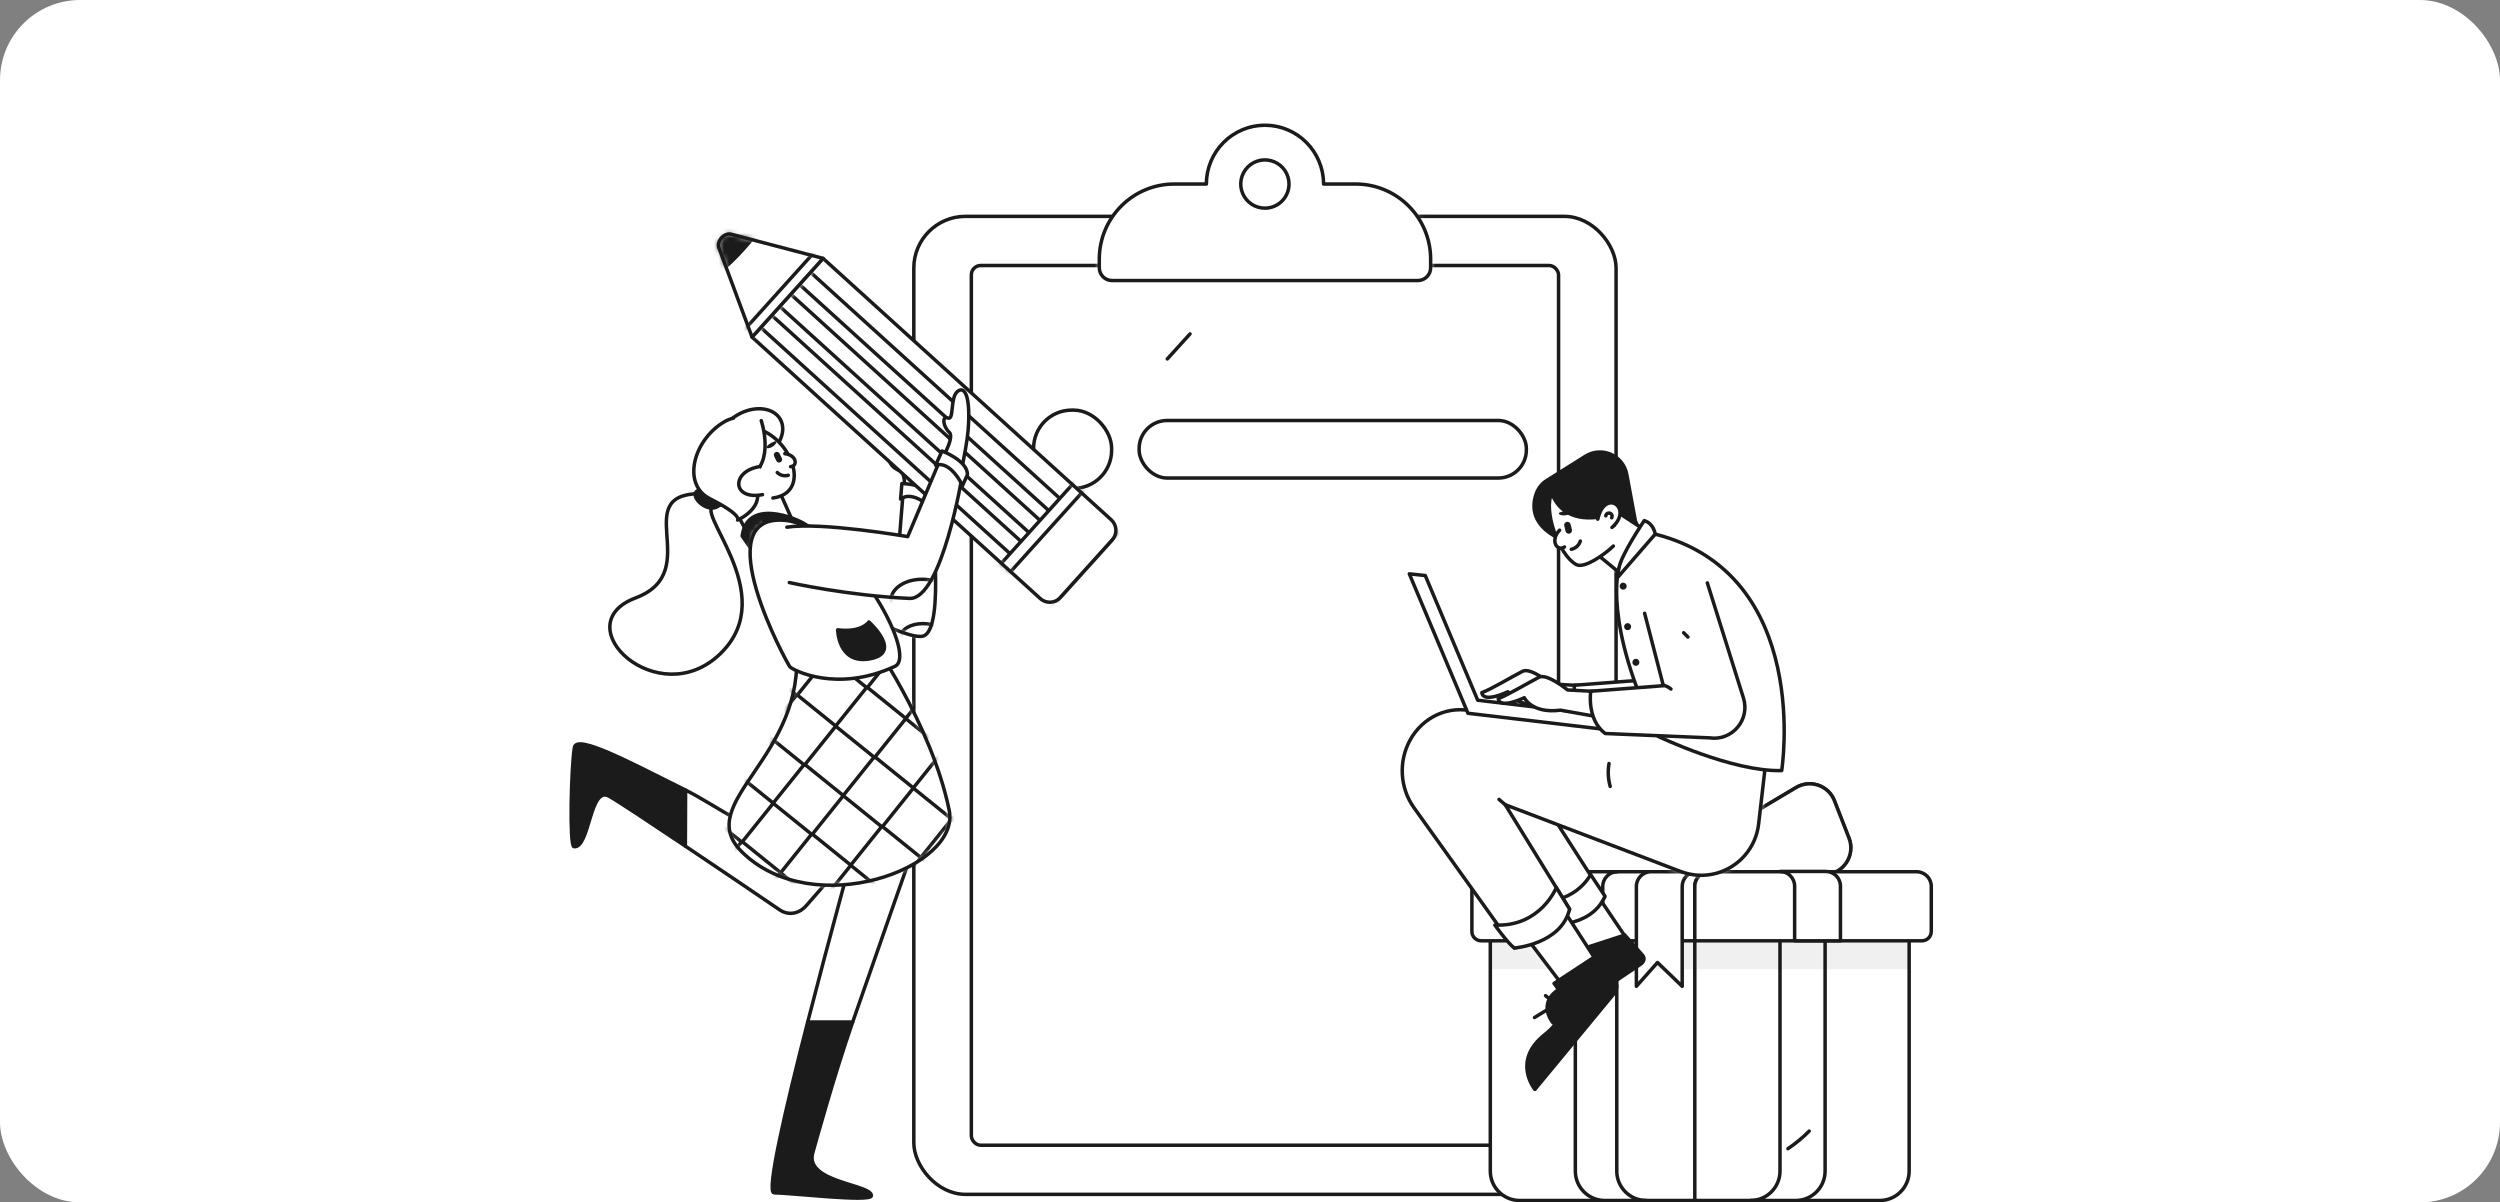 <svg width="499" height="240" viewBox="0 0 499 240" fill="none" xmlns="http://www.w3.org/2000/svg">
<rect x="0" y="0" width="499" height="240" fill="#808080" stroke="none"/>
<rect width="499" height="240" rx="16" fill="white"/>
<rect x="182.397" y="43.188" width="140.172" height="195.206" rx="10.305" fill="white"/>
<rect x="182.397" y="43.188" width="140.172" height="195.206" rx="10.305" stroke="#1B1B1B" stroke-width="0.7" stroke-linecap="round" stroke-linejoin="round"/>
<rect x="193.879" y="52.993" width="117.208" height="175.596" rx="1.878" fill="white" stroke="#1B1B1B" stroke-width="0.7" stroke-linecap="round" stroke-linejoin="round"/>
<rect x="206.305" y="81.859" width="15.575" height="15.625" rx="7.61" fill="white" stroke="#1B1B1B" stroke-width="0.7" stroke-linecap="round" stroke-linejoin="round"/>
<rect x="227.37" y="83.93" width="77.291" height="11.485" rx="5.594" fill="white" stroke="#1B1B1B" stroke-width="0.7" stroke-linecap="round" stroke-linejoin="round"/>
<rect x="206.305" y="177.536" width="15.575" height="15.625" rx="7.61" fill="white"/>
<rect x="227.37" y="179.606" width="77.291" height="11.485" rx="5.594" fill="white"/>
<rect x="206.305" y="113.751" width="15.575" height="15.625" rx="7.61" fill="white"/>
<rect x="227.37" y="115.822" width="77.291" height="11.485" rx="5.594" fill="white"/>
<rect x="206.305" y="145.644" width="15.575" height="15.625" rx="7.61" fill="white"/>
<rect x="227.37" y="147.714" width="77.291" height="11.485" rx="5.594" fill="white"/>
<path fill-rule="evenodd" clip-rule="evenodd" d="M264.181 36.731H270.593C278.857 36.731 285.557 43.452 285.557 51.743V53.437C285.558 54.114 285.29 54.764 284.812 55.244C284.334 55.724 283.685 55.994 283.007 55.995H221.967C221.29 55.994 220.641 55.724 220.163 55.244C219.684 54.764 219.416 54.114 219.417 53.437V51.743C219.417 43.452 226.117 36.731 234.381 36.731H240.794C240.794 30.252 246.029 25 252.487 25C258.945 25 264.181 30.252 264.181 36.731ZM248.025 38.585C248.776 40.384 250.536 41.553 252.486 41.547C253.761 41.545 254.983 41.037 255.883 40.133C256.784 39.23 257.288 38.007 257.286 36.731C257.286 34.782 256.111 33.025 254.309 32.281C252.508 31.536 250.435 31.951 249.059 33.331C247.683 34.712 247.275 36.786 248.025 38.585Z" fill="white"/>
<mask id="mask0_1_163" style="mask-type:luminance" maskUnits="userSpaceOnUse" x="219" y="25" width="67" height="31">
<path fill-rule="evenodd" clip-rule="evenodd" d="M270.595 36.731H264.182C264.182 30.252 258.947 25 252.489 25C246.031 25 240.795 30.252 240.795 36.731H234.383C226.119 36.731 219.419 43.452 219.419 51.743V53.437C219.418 54.114 219.686 54.764 220.164 55.244C220.642 55.724 221.292 55.994 221.969 55.995H283.009C283.686 55.994 284.335 55.724 284.814 55.244C285.292 54.764 285.56 54.114 285.558 53.437V51.743C285.558 43.452 278.859 36.731 270.595 36.731ZM252.487 41.547C250.538 41.553 248.777 40.384 248.027 38.585C247.277 36.786 247.685 34.712 249.061 33.331C250.437 31.951 252.51 31.536 254.311 32.281C256.113 33.025 257.288 34.782 257.288 36.731C257.29 38.007 256.785 39.23 255.885 40.133C254.985 41.037 253.763 41.545 252.487 41.547H252.487Z" fill="white"/>
</mask>
<g mask="url(#mask0_1_163)">
<path d="M277.904 31.01C291.92 52.329 262.074 57.144 223.531 50.654C184.989 44.164 227.49 60.948 227.49 60.948L303.224 63.442L296.442 30.783L275.417 29.132" fill="white"/>
</g>
<path d="M264.181 36.731H263.831C263.831 36.924 263.987 37.081 264.181 37.081V36.731ZM240.794 36.731V37.081C240.987 37.081 241.144 36.924 241.144 36.731H240.794ZM219.417 53.437L219.767 53.438V53.437H219.417ZM221.967 55.995L221.967 56.345H221.967V55.995ZM283.007 55.995V56.345H283.008L283.007 55.995ZM285.557 53.437H285.207V53.438L285.557 53.437ZM252.486 41.547L252.487 41.897C252.68 41.897 252.836 41.74 252.836 41.547C252.835 41.354 252.679 41.197 252.486 41.197V41.547ZM257.286 36.731L256.936 36.731V36.732L257.286 36.731ZM252.486 41.547L252.485 41.197C252.292 41.197 252.135 41.354 252.136 41.547C252.136 41.741 252.292 41.897 252.486 41.897V41.547ZM270.593 36.381H264.181V37.081H270.593V36.381ZM264.531 36.731C264.531 30.06 259.139 24.65 252.487 24.65V25.35C258.751 25.35 263.831 30.445 263.831 36.731H264.531ZM252.487 24.65C245.835 24.65 240.444 30.06 240.444 36.731H241.144C241.144 30.445 246.224 25.35 252.487 25.35V24.65ZM240.794 36.381H234.381V37.081H240.794V36.381ZM234.381 36.381C225.923 36.381 219.067 43.26 219.067 51.743H219.767C219.767 43.645 226.312 37.081 234.381 37.081V36.381ZM219.067 51.743V53.437H219.767V51.743H219.067ZM219.067 53.437C219.066 54.207 219.371 54.946 219.915 55.491L220.41 54.997C219.998 54.583 219.767 54.022 219.767 53.438L219.067 53.437ZM219.915 55.491C220.458 56.037 221.196 56.344 221.967 56.345L221.968 55.645C221.383 55.644 220.823 55.411 220.41 54.997L219.915 55.491ZM221.967 56.345H283.007V55.645H221.967V56.345ZM283.008 56.345C283.778 56.344 284.516 56.036 285.06 55.491L284.564 54.997C284.151 55.411 283.591 55.644 283.007 55.645L283.008 56.345ZM285.06 55.491C285.603 54.946 285.908 54.207 285.907 53.437L285.207 53.438C285.208 54.022 284.976 54.583 284.564 54.997L285.06 55.491ZM285.907 53.437V51.743H285.207V53.437H285.907ZM285.907 51.743C285.907 43.26 279.052 36.381 270.593 36.381V37.081C278.663 37.081 285.207 43.645 285.207 51.743H285.907ZM252.484 41.197C250.677 41.203 249.044 40.119 248.348 38.45L247.702 38.72C248.507 40.65 250.396 41.904 252.487 41.897L252.484 41.197ZM248.348 38.45C247.652 36.782 248.031 34.859 249.307 33.578L248.811 33.084C247.335 34.565 246.897 36.79 247.702 38.72L248.348 38.45ZM249.307 33.578C250.583 32.298 252.505 31.913 254.176 32.604L254.443 31.957C252.511 31.158 250.287 31.603 248.811 33.084L249.307 33.578ZM254.176 32.604C255.846 33.294 256.936 34.924 256.936 36.731L257.636 36.731C257.636 34.64 256.376 32.756 254.443 31.957L254.176 32.604ZM256.936 36.732C256.938 37.914 256.47 39.049 255.635 39.886L256.131 40.381C257.097 39.412 257.638 38.099 257.636 36.731L256.936 36.732ZM255.635 39.886C254.801 40.724 253.667 41.195 252.485 41.197L252.486 41.897C253.854 41.895 255.165 41.349 256.131 40.381L255.635 39.886ZM252.486 41.897H252.486V41.197H252.486V41.897Z" fill="#1B1B1B"/>
<path d="M237.527 66.65L233.002 71.637" stroke="#1B1B1B" stroke-width="0.7" stroke-linecap="round" stroke-linejoin="round"/>
<path d="M307.585 209.969C305.967 212.286 303.799 214.164 301.275 215.435" stroke="#1B1B1B" stroke-width="0.7" stroke-linecap="round" stroke-linejoin="round"/>
<path d="M186.373 107.885C186.373 107.885 183.75 94.496 183.204 90.899C182.658 87.301 178.562 84.045 177.712 85.844C176.863 87.643 179.533 91.368 178.198 91.497C176.863 91.625 178.009 93.488 179.62 93.938C181.232 94.388 180.327 101.325 180.327 101.325L186.373 107.885Z" fill="white"/>
<mask id="mask1_1_163" style="mask-type:luminance" maskUnits="userSpaceOnUse" x="177" y="85" width="10" height="23">
<path fill-rule="evenodd" clip-rule="evenodd" d="M186.372 107.885C186.372 107.885 183.749 94.496 183.202 90.899C182.656 87.301 178.56 84.045 177.711 85.844C176.861 87.643 179.531 91.368 178.196 91.497C176.861 91.625 178.008 93.488 179.619 93.938C181.231 94.388 180.326 101.325 180.326 101.325L186.372 107.885Z" fill="white"/>
</mask>
<g mask="url(#mask1_1_163)">
<path d="M180.124 96.7C183.408 97.417 188.235 100.627 188.235 100.627L182.861 101.641L178.019 98.811L178.609 96.609" fill="white"/>
</g>
<path fill-rule="evenodd" clip-rule="evenodd" d="M186.373 107.885C186.373 107.885 183.75 94.496 183.204 90.899C182.658 87.301 178.562 84.045 177.712 85.844C176.863 87.643 179.533 91.368 178.198 91.497C176.863 91.625 178.009 93.488 179.62 93.938C181.232 94.388 180.327 101.325 180.327 101.325L186.373 107.885Z" stroke="#1B1B1B" stroke-width="0.7" stroke-linecap="round" stroke-linejoin="round"/>
<path d="M180.403 96.615C180.403 96.615 184.269 98.82 185.725 101.325C185.725 101.325 188.82 125.608 184.269 126.957C179.718 128.306 151.5 111.925 154.776 105.951C158.053 99.976 178.989 114.045 178.989 114.045L180.403 96.615Z" fill="white"/>
<mask id="mask2_1_163" style="mask-type:luminance" maskUnits="userSpaceOnUse" x="154" y="96" width="33" height="32">
<path fill-rule="evenodd" clip-rule="evenodd" d="M180.404 96.615C180.404 96.615 184.269 98.82 185.726 101.326C185.726 101.326 188.821 125.608 184.269 126.957C179.718 128.306 151.5 111.925 154.777 105.951C158.054 99.977 178.99 114.045 178.99 114.045L180.404 96.615Z" fill="white"/>
</mask>
<g mask="url(#mask2_1_163)">
<ellipse cx="184.219" cy="127.035" rx="4.384" ry="2.564" fill="white" stroke="#1B1B1B" stroke-width="0.7" stroke-linecap="round" stroke-linejoin="round"/>
</g>
<path fill-rule="evenodd" clip-rule="evenodd" d="M180.403 96.615C180.403 96.615 184.269 98.82 185.725 101.325C185.725 101.325 188.82 125.608 184.269 126.957C179.718 128.306 151.5 111.925 154.776 105.951C158.053 99.976 178.989 114.045 178.989 114.045L180.403 96.615Z" stroke="#1B1B1B" stroke-width="0.7" stroke-linecap="round" stroke-linejoin="round"/>
<path d="M179.759 99.61L180.015 96.515C180.015 96.515 185.521 96.609 186.371 99.262L186.185 101.641C186.185 101.641 182.307 97.673 179.759 99.61Z" fill="white" stroke="#1B1B1B" stroke-width="0.7" stroke-linecap="round" stroke-linejoin="round"/>
<path d="M170.196 204H161.214C156.834 221.1 152.873 238.086 154.51 238.086C157.727 238.086 173.929 240.016 173.933 238.665C173.938 236.337 160.529 236.062 162.233 230.072C162.932 227.614 166.402 214.943 170.196 204Z" fill="#1B1B1B" stroke="#1B1B1B" stroke-width="0.7" stroke-linecap="round" stroke-linejoin="round"/>
<path d="M181.855 170.637L170.417 169.335C170.066 170.87 165.445 187.488 161.215 204H170.196C175.644 188.284 181.855 170.637 181.855 170.637Z" fill="white"/>
<mask id="mask3_1_163" style="mask-type:luminance" maskUnits="userSpaceOnUse" x="161" y="169" width="21" height="35">
<path fill-rule="evenodd" clip-rule="evenodd" d="M181.855 170.637L170.417 169.335C170.066 170.87 165.445 187.488 161.215 204H170.196C175.644 188.284 181.855 170.637 181.855 170.637Z" fill="white"/>
</mask>
<g mask="url(#mask3_1_163)">
<path d="M158.361 181.636C175.54 180.252 172.205 175.881 180.945 173.228C189.686 170.575 170.418 169.335 170.418 169.335L166.709 174.166" fill="white"/>
</g>
<path fill-rule="evenodd" clip-rule="evenodd" d="M181.855 170.637L170.417 169.335C170.066 170.87 165.445 187.488 161.215 204H170.196C175.644 188.284 181.855 170.637 181.855 170.637Z" stroke="#1B1B1B" stroke-width="0.7" stroke-linecap="round" stroke-linejoin="round"/>
<path d="M136.797 168.885L136.844 157.703C125.717 152.169 115.101 146.461 114.653 149.196C114.006 153.148 113.619 168.9 114.571 169.001C117.719 169.334 117.678 156.768 121.575 158.918C123.174 159.8 129.682 164.111 136.797 168.885Z" fill="#1B1B1B" stroke="#1B1B1B" stroke-width="0.7" stroke-linecap="round" stroke-linejoin="round"/>
<path d="M160.937 180.761L172.576 167.461C172.087 167.243 167.182 170.985 159.938 169.334C152.365 167.608 142.335 160.434 136.843 157.703L136.797 168.885C143.877 173.636 151.561 178.847 155.612 181.6C157.35 182.781 159.461 182.448 160.937 180.761Z" fill="white"/>
<mask id="mask4_1_163" style="mask-type:luminance" maskUnits="userSpaceOnUse" x="136" y="157" width="37" height="26">
<path fill-rule="evenodd" clip-rule="evenodd" d="M160.937 180.761L172.575 167.461C172.087 167.243 167.182 170.985 159.938 169.334C152.364 167.608 142.335 160.434 136.843 157.703L136.796 168.885C143.877 173.636 151.56 178.847 155.612 181.6C157.35 182.781 159.461 182.448 160.937 180.761Z" fill="white"/>
</mask>
<g mask="url(#mask4_1_163)">
<path d="M142.698 158.748C142.867 174.629 161.215 176.695 161.215 176.695L147.549 158.748" fill="white"/>
</g>
<path fill-rule="evenodd" clip-rule="evenodd" d="M160.937 180.761L172.576 167.461C172.087 167.243 167.182 170.985 159.938 169.334C152.365 167.608 142.335 160.434 136.843 157.703L136.797 168.885C143.877 173.636 151.561 178.847 155.612 181.6C157.35 182.781 159.461 182.448 160.937 180.761Z" stroke="#1B1B1B" stroke-width="0.7" stroke-linecap="round" stroke-linejoin="round"/>
<path d="M158.896 129.048C161.041 151.182 138.089 160.121 148.043 170.002C162.279 184.133 191.83 173.237 189.459 161.722C185.863 144.263 173.524 127.035 173.524 127.035L158.896 129.048Z" fill="white"/>
<mask id="mask5_1_163" style="mask-type:luminance" maskUnits="userSpaceOnUse" x="145" y="127" width="45" height="50">
<path fill-rule="evenodd" clip-rule="evenodd" d="M158.897 129.048C161.042 151.182 138.089 160.121 148.044 170.002C162.28 184.133 191.831 173.237 189.459 161.722C185.864 144.263 173.524 127.035 173.524 127.035L158.897 129.048Z" fill="white"/>
</mask>
<g mask="url(#mask5_1_163)">
<path d="M141.333 149.486C161.075 151.272 158.731 139.141 166.747 138.813C174.764 138.486 179.147 130.05 179.147 130.05L153.742 127.035L151.698 129.572L141.333 149.486Z" fill="white" stroke="#1B1B1B" stroke-width="0.7" stroke-linecap="round" stroke-linejoin="round"/>
<path d="M196.307 155.77L188.536 149.494L182.299 157.266L174.552 151.008L168.315 158.781L160.568 152.523L154.33 160.295L146.583 154.038L140.327 161.833L148.002 168.032L141.823 175.731L149.593 182.008L155.83 174.236L163.577 180.493L169.815 172.721L177.562 178.979L183.799 171.206L191.546 177.464L197.802 169.669L190.127 163.47L196.307 155.77Z" fill="white" stroke="#1B1B1B" stroke-width="0.7" stroke-linecap="round" stroke-linejoin="round"/>
<path d="M155.824 174.193L148.172 168.013L154.333 160.337L161.984 166.517L155.824 174.193Z" fill="white" stroke="#1B1B1B" stroke-width="0.7" stroke-linecap="round" stroke-linejoin="round"/>
<path d="M169.81 172.679L162.159 166.499L168.319 158.823L175.971 165.003L169.81 172.679Z" fill="white" stroke="#1B1B1B" stroke-width="0.7" stroke-linecap="round" stroke-linejoin="round"/>
<path d="M183.794 171.164L176.142 164.984L182.303 157.308L189.954 163.488L183.794 171.164Z" fill="white" stroke="#1B1B1B" stroke-width="0.7" stroke-linecap="round" stroke-linejoin="round"/>
<path d="M193.303 128L185.532 121.723L179.295 129.495L171.548 123.238L165.311 131.01L157.564 124.752L151.326 132.524L143.579 126.267L137.323 134.062L144.998 140.261L138.819 147.961L146.589 154.237L152.826 146.465L160.574 152.723L166.811 144.95L174.558 151.208L180.795 143.436L188.542 149.693L194.798 141.898L187.124 135.699L193.303 128Z" fill="white" stroke="#1B1B1B" stroke-width="0.7" stroke-linecap="round" stroke-linejoin="round"/>
<path d="M152.823 146.423L145.172 140.243L151.332 132.566L158.983 138.747L152.823 146.423Z" fill="white" stroke="#1B1B1B" stroke-width="0.7" stroke-linecap="round" stroke-linejoin="round"/>
<path d="M166.806 144.908L159.155 138.728L165.315 131.052L172.967 137.232L166.806 144.908Z" fill="white" stroke="#1B1B1B" stroke-width="0.7" stroke-linecap="round" stroke-linejoin="round"/>
<path d="M180.79 143.394L173.138 137.214L179.299 129.537L186.95 135.718L180.79 143.394Z" fill="white" stroke="#1B1B1B" stroke-width="0.7" stroke-linecap="round" stroke-linejoin="round"/>
</g>
<path fill-rule="evenodd" clip-rule="evenodd" d="M158.896 129.048C161.041 151.182 138.089 160.121 148.043 170.002C162.279 184.133 191.83 173.237 189.459 161.722C185.863 144.263 173.524 127.035 173.524 127.035L158.896 129.048Z" stroke="#1B1B1B" stroke-width="0.7" stroke-linecap="round" stroke-linejoin="round"/>
<path d="M154.639 96.925C152.888 100.14 161.006 106.818 161.006 106.818L151.897 108.131L148.094 98.487L154.639 96.925Z" fill="white"/>
<mask id="mask6_1_163" style="mask-type:luminance" maskUnits="userSpaceOnUse" x="148" y="96" width="14" height="13">
<path fill-rule="evenodd" clip-rule="evenodd" d="M154.639 96.925C152.888 100.14 161.006 106.818 161.006 106.818L151.897 108.131L148.094 98.487L154.639 96.925Z" fill="white"/>
</mask>
<g mask="url(#mask6_1_163)">
<path d="M158.683 102.948C158.683 102.948 155.292 104.123 153.446 99.834C152.586 97.834 154.692 97.346 154.692 97.346L158.683 102.948Z" fill="white"/>
</g>
<path fill-rule="evenodd" clip-rule="evenodd" d="M154.639 96.925C152.888 100.14 161.006 106.818 161.006 106.818L151.897 108.131L148.094 98.487L154.639 96.925Z" stroke="#1B1B1B" stroke-width="0.7" stroke-linecap="round" stroke-linejoin="round"/>
<path d="M141.163 98.549C124.398 97.715 141.18 113.945 126.86 119.347C112.54 124.749 131.431 142.522 143.821 130.438C156.21 118.354 137.433 101.184 142.948 100.83C148.462 100.476 141.163 98.549 141.163 98.549Z" fill="white" stroke="#1B1B1B" stroke-width="0.7" stroke-linecap="round" stroke-linejoin="round"/>
<path d="M139.752 97.765C136.889 98.409 140.908 102.556 143.206 101.111C145.505 99.665 144.145 99.741 144.145 99.741L139.752 97.765Z" fill="#1B1B1B" stroke="#1B1B1B" stroke-width="0.7" stroke-linecap="round" stroke-linejoin="round"/>
<ellipse cx="149.775" cy="87.081" rx="6.867" ry="4.98" transform="rotate(-29.471 149.775 87.081)" fill="white" stroke="#1B1B1B" stroke-width="0.7" stroke-linecap="round" stroke-linejoin="round"/>
<path d="M155.437 97.765L159.865 107.722L150.399 108.739L144.967 98.446L155.437 97.765Z" fill="white"/>
<mask id="mask7_1_163" style="mask-type:luminance" maskUnits="userSpaceOnUse" x="144" y="97" width="16" height="12">
<path fill-rule="evenodd" clip-rule="evenodd" d="M155.435 97.765L159.863 107.722L150.397 108.74L144.965 98.446L155.435 97.765Z" fill="white"/>
</mask>
<g mask="url(#mask7_1_163)">
<path d="M154.268 99.404C151.797 100.91 156.498 103.017 159.119 105.908C161.74 108.799 156.751 98.427 156.751 98.427L152.492 97.655" fill="white"/>
</g>
<path fill-rule="evenodd" clip-rule="evenodd" d="M155.437 97.765L159.865 107.722L150.399 108.739L144.967 98.446L155.437 97.765V97.765Z" stroke="#1B1B1B" stroke-width="0.7" stroke-linecap="round" stroke-linejoin="round"/>
<path d="M154.268 99.404C162.146 98.337 157.955 87.312 150.963 85.526C142.971 83.485 146.555 92.804 146.555 92.804L147.703 94.864L149.687 98.424" fill="white"/>
<path d="M154.268 99.404C162.146 98.337 157.955 87.312 150.963 85.526C142.971 83.485 146.555 92.804 146.555 92.804L147.703 94.864L149.687 98.424" stroke="#1B1B1B" stroke-width="0.7" stroke-linecap="round" stroke-linejoin="round"/>
<path d="M146.416 83.454C145.763 83.606 145.136 83.857 144.559 84.199C138.382 87.833 136.034 96.681 141.704 99.547C148.257 102.86 147.224 103.804 147.224 103.804C147.224 103.804 154.557 100.614 149.386 95.227C154.846 92.512 151.945 83.963 151.945 83.963" fill="white"/>
<path d="M146.416 83.454C145.763 83.606 145.136 83.857 144.559 84.199C138.382 87.833 136.034 96.681 141.704 99.547C148.257 102.86 147.224 103.804 147.224 103.804C147.224 103.804 154.557 100.614 149.386 95.227C154.846 92.512 151.945 83.963 151.945 83.963" stroke="#1B1B1B" stroke-width="0.7" stroke-linecap="round" stroke-linejoin="round"/>
<path d="M151.723 93.118C145.864 93.982 146.06 99.911 152.192 98.732L151.723 93.118Z" fill="white"/>
<path d="M151.723 93.118C145.864 93.982 146.06 99.911 152.192 98.732" stroke="#1B1B1B" stroke-width="0.7" stroke-linecap="round" stroke-linejoin="round"/>
<path d="M155.766 92.275C155.62 92.346 155.453 92.355 155.301 92.301C155.149 92.247 155.024 92.135 154.955 91.99L154.511 91.061C154.366 90.758 154.493 90.394 154.796 90.248C154.941 90.178 155.108 90.169 155.261 90.223C155.413 90.276 155.537 90.388 155.607 90.534L156.051 91.462C156.196 91.765 156.069 92.129 155.766 92.275Z" fill="#1B1B1B"/>
<path d="M154.406 88.175C152.716 88.898 152.677 89.764 153.763 89.381C154.849 88.998 155.51 87.702 154.406 88.175Z" fill="#1B1B1B"/>
<path d="M156.651 90.549C159.018 90.847 159.278 93.007 157.807 93.143L156.651 90.549Z" fill="white"/>
<path d="M156.651 90.549C159.018 90.847 159.278 93.007 157.807 93.143" stroke="#1B1B1B" stroke-width="0.7" stroke-linecap="round" stroke-linejoin="round"/>
<ellipse opacity="0.27" cx="153.039" cy="95.146" rx="1.876" ry="1.882" fill="white"/>
<path d="M155.142 94.316C155.718 94.885 156.559 95.095 157.335 94.862L155.142 94.316Z" fill="white"/>
<path d="M155.142 94.316C155.718 94.885 156.559 95.095 157.335 94.862" stroke="#1B1B1B" stroke-width="0.7" stroke-linecap="round" stroke-linejoin="round"/>
<path d="M151.692 108.906C158.908 113.664 164.756 107.502 161.005 104.822C158.79 103.239 149.1 99.495 148.138 106.987L150.337 110.166" fill="#1B1B1B"/>
<path d="M151.692 108.906C158.908 113.664 164.756 107.502 161.005 104.822C158.79 103.239 149.1 99.495 148.138 106.987L150.337 110.166" stroke="#1B1B1B" stroke-width="0.7" stroke-linecap="round" stroke-linejoin="round"/>
<path d="M178.622 133.003C183.547 130.722 168.757 104.916 156.656 103.861C140.726 102.473 157.143 132.545 157.689 133.124C158.235 133.702 166.97 138.399 178.622 133.003Z" fill="white"/>
<mask id="mask8_1_163" style="mask-type:luminance" maskUnits="userSpaceOnUse" x="149" y="103" width="31" height="33">
<path fill-rule="evenodd" clip-rule="evenodd" d="M178.622 133.003C183.547 130.722 168.757 104.916 156.656 103.861C140.727 102.473 157.144 132.545 157.69 133.123C158.236 133.702 166.971 138.399 178.622 133.003Z" fill="white"/>
</mask>
<g mask="url(#mask8_1_163)">
<path d="M161.241 109.195L158.597 109.423C158.597 109.423 154.585 117.537 170.634 122.412C180.468 125.399 182.36 134.556 186.755 134.817C198.473 135.513 174.827 114.626 174.827 114.626L161.241 109.195Z" fill="white"/>
<path d="M138.081 124.46C151.684 122.927 154.573 114.888 152.267 104.674C149.961 94.46 140.79 109.46 140.79 109.46L138.171 112.133L138.081 124.46Z" fill="white"/>
</g>
<path fill-rule="evenodd" clip-rule="evenodd" d="M178.622 133.003C183.547 130.722 168.757 104.916 156.656 103.861C140.726 102.473 157.143 132.545 157.689 133.124C158.235 133.702 166.97 138.399 178.622 133.003Z" stroke="#1B1B1B" stroke-width="0.7" stroke-linecap="round" stroke-linejoin="round"/>
<path d="M150.113 67.291L164.281 51.572L221.802 103.753C222.966 104.811 223.057 106.61 222.004 107.779L217.456 112.825L211.647 119.27C211.143 119.83 210.436 120.167 209.683 120.205C208.93 120.243 208.192 119.979 207.634 119.472L150.113 67.291Z" fill="white"/>
<mask id="mask9_1_163" style="mask-type:luminance" maskUnits="userSpaceOnUse" x="150" y="51" width="73" height="70">
<path fill-rule="evenodd" clip-rule="evenodd" d="M150.112 67.291L164.28 51.572L221.801 103.753C222.966 104.811 223.056 106.61 222.003 107.779L217.455 112.825L211.647 119.27C211.142 119.83 210.435 120.167 209.682 120.205C208.929 120.243 208.191 119.979 207.633 119.472L150.112 67.291Z" fill="white"/>
</mask>
<g mask="url(#mask9_1_163)">
<path d="M157.835 55.2L160.032 52.764L211.778 99.707L209.582 102.143L157.835 55.2Z" fill="white" stroke="#1B1B1B" stroke-width="0.7" stroke-linecap="round" stroke-linejoin="round"/>
<path d="M153.887 59.583L156.083 57.146L207.83 104.089L205.634 106.526L153.887 59.583Z" fill="white" stroke="#1B1B1B" stroke-width="0.7" stroke-linecap="round" stroke-linejoin="round"/>
<path d="M150.096 63.787L152.293 61.351L204.039 108.294L201.843 110.73L150.096 63.787Z" fill="white" stroke="#1B1B1B" stroke-width="0.7" stroke-linecap="round" stroke-linejoin="round"/>
<path d="M199.169 116.516L218.117 95.494L226.349 102.962L207.401 123.984L199.169 116.516Z" fill="white" stroke="#1B1B1B" stroke-width="0.7" stroke-linecap="round" stroke-linejoin="round"/>
<path d="M201.223 114.662L218.479 95.517L216.627 93.837L199.371 112.982L201.223 114.662Z" fill="white" stroke="#1B1B1B" stroke-width="0.7" stroke-linecap="round" stroke-linejoin="round"/>
</g>
<path fill-rule="evenodd" clip-rule="evenodd" d="M150.113 67.291L164.281 51.572L221.802 103.753C222.966 104.811 223.057 106.61 222.004 107.779L217.456 112.825L211.647 119.27C211.143 119.83 210.436 120.167 209.683 120.205C208.93 120.243 208.192 119.979 207.634 119.472L150.113 67.291Z" stroke="#1B1B1B" stroke-width="0.7" stroke-linecap="round" stroke-linejoin="round"/>
<path d="M144.015 47.474C144.524 46.909 145.231 46.616 145.832 46.72L164.28 51.572L150.112 67.291L143.45 49.364C143.286 48.774 143.506 48.039 144.015 47.474Z" fill="white"/>
<mask id="mask10_1_163" style="mask-type:luminance" maskUnits="userSpaceOnUse" x="143" y="46" width="22" height="22">
<path fill-rule="evenodd" clip-rule="evenodd" d="M144.017 47.474C144.526 46.91 145.233 46.616 145.834 46.72L164.282 51.572L150.113 67.291L143.452 49.364C143.288 48.774 143.508 48.039 144.017 47.474Z" fill="white"/>
</mask>
<g mask="url(#mask10_1_163)">
<path d="M145.66 69.065L165.555 46.993L168.698 49.844L148.803 71.917L145.66 69.065Z" fill="white" stroke="#1B1B1B" stroke-width="0.7" stroke-linecap="round" stroke-linejoin="round"/>
<path d="M138.847 53.532C135.747 50.72 136.013 45.357 139.441 41.554C142.869 37.751 148.161 36.947 151.261 39.759C154.361 42.571 151.84 45.889 148.412 49.692C144.984 53.495 141.947 56.344 138.847 53.532Z" fill="#1B1B1B" stroke="#1B1B1B" stroke-width="0.7" stroke-linecap="round" stroke-linejoin="round"/>
</g>
<path fill-rule="evenodd" clip-rule="evenodd" d="M144.015 47.474V47.474C144.524 46.909 145.231 46.616 145.832 46.72L164.28 51.572L150.112 67.291L143.45 49.364C143.286 48.774 143.506 48.039 144.015 47.474Z" stroke="#1B1B1B" stroke-width="0.7" stroke-linecap="round" stroke-linejoin="round"/>
<path d="M190.941 98.296C190.941 98.296 192.928 89.629 193.226 86.013C193.778 79.289 192.62 76.91 191.113 78.135C189.606 79.359 190.468 83.946 189.214 83.443C187.961 82.941 188.222 85.147 189.486 86.297C190.749 87.447 187.07 93.268 187.07 93.268L190.941 98.296Z" fill="white"/>
<mask id="mask11_1_163" style="mask-type:luminance" maskUnits="userSpaceOnUse" x="187" y="77" width="7" height="22">
<path fill-rule="evenodd" clip-rule="evenodd" d="M190.941 98.296C190.941 98.296 192.928 89.629 193.226 86.013C193.778 79.289 192.62 76.91 191.113 78.135C189.606 79.359 190.468 83.946 189.214 83.443C187.961 82.941 188.222 85.147 189.486 86.297C190.749 87.447 187.07 93.268 187.07 93.268L190.941 98.296Z" fill="white"/>
</mask>
<g mask="url(#mask11_1_163)">
<path d="M193.683 94.777C192.989 90.722 188.702 89.966 188.702 89.966L188.705 94.746L192.778 95.95" fill="white"/>
</g>
<path fill-rule="evenodd" clip-rule="evenodd" d="M190.941 98.296C190.941 98.296 192.928 89.629 193.226 86.013C193.778 79.289 192.62 76.91 191.113 78.135C189.606 79.359 190.468 83.946 189.214 83.443C187.961 82.941 188.222 85.147 189.486 86.297C190.749 87.447 187.07 93.268 187.07 93.268L190.941 98.296Z" stroke="#1B1B1B" stroke-width="0.7" stroke-linecap="round" stroke-linejoin="round"/>
<path d="M157.061 105.226C164.03 104.156 181.175 107.107 181.175 107.107L188.241 90.357C192.474 93.328 192.117 94.626 192.117 94.626C192.117 94.626 188.008 119.721 181.539 119.441C169.373 118.914 157.546 116.28 157.546 116.28" fill="white"/>
<mask id="mask12_1_163" style="mask-type:luminance" maskUnits="userSpaceOnUse" x="157" y="90" width="36" height="30">
<path fill-rule="evenodd" clip-rule="evenodd" d="M157.06 105.226C164.029 104.156 181.173 107.107 181.173 107.107L188.239 90.357C192.473 93.328 192.116 94.626 192.116 94.626C192.116 94.626 188.007 119.721 181.538 119.441C169.372 118.914 157.544 116.28 157.544 116.28" fill="white"/>
</mask>
<g mask="url(#mask12_1_163)">
<ellipse cx="184.032" cy="119.789" rx="6.194" ry="4.165" fill="white" stroke="#1B1B1B" stroke-width="0.7" stroke-linecap="round" stroke-linejoin="round"/>
</g>
<path d="M157.061 105.226C164.03 104.156 181.175 107.107 181.175 107.107L188.241 90.357C192.474 93.328 192.117 94.626 192.117 94.626C192.117 94.626 188.008 119.721 181.539 119.441C169.373 118.914 157.546 116.28 157.546 116.28" stroke="#1B1B1B" stroke-width="0.7" stroke-linecap="round" stroke-linejoin="round"/>
<path d="M167.202 125.721C172.035 126.316 173.437 124.149 173.437 124.149C173.437 124.149 180.522 130.498 173.301 131.551C167.314 132.423 167.202 125.721 167.202 125.721Z" fill="#1B1B1B" stroke="#1B1B1B" stroke-width="0.7" stroke-linecap="round" stroke-linejoin="round"/>
<path d="M186.752 92.847L188.029 90.018C188.029 90.018 193.185 91.963 193.096 94.748L192.125 96.925C192.125 96.925 189.801 91.881 186.752 92.847Z" fill="white" stroke="#1B1B1B" stroke-width="0.7" stroke-linecap="round" stroke-linejoin="round"/>
<path d="M338.339 175.982L314.855 174.537C311.26 174.316 308.923 170.643 310.236 167.277L313.137 159.835C313.701 158.381 314.876 157.249 316.351 156.74C317.825 156.231 319.449 156.397 320.789 157.194L339.644 168.411L338.339 175.982Z" fill="white"/>
<mask id="mask13_1_163" style="mask-type:luminance" maskUnits="userSpaceOnUse" x="309" y="156" width="31" height="20">
<path fill-rule="evenodd" clip-rule="evenodd" d="M338.338 175.982L314.854 174.537C311.26 174.316 308.923 170.643 310.235 167.277L313.137 159.836C313.7 158.381 314.876 157.249 316.35 156.74C317.824 156.231 319.448 156.397 320.789 157.194L339.644 168.411L338.338 175.982Z" fill="white"/>
</mask>
<g mask="url(#mask13_1_163)">
<path d="M335.169 162.352C334.588 168.322 332.122 171.137 328.108 168.565C324.094 165.992 328.783 171.137 332.653 172.836C336.523 174.535 313.55 175.982 313.137 159.836C312.863 149.126 309.294 170.528 309.294 170.528L309.866 179.194L313.937 181.621L331.251 184.533L339.086 176.864V166.672L335.169 162.352Z" fill="white"/>
</g>
<path fill-rule="evenodd" clip-rule="evenodd" d="M338.339 175.982L314.855 174.537C311.26 174.316 308.923 170.643 310.236 167.277L313.137 159.835C313.701 158.381 314.876 157.249 316.351 156.74C317.825 156.231 319.449 156.397 320.789 157.194L339.644 168.411L338.339 175.982Z" stroke="#1B1B1B" stroke-width="0.7" stroke-linecap="round" stroke-linejoin="round"/>
<path d="M340.952 175.982L364.435 174.537C368.03 174.316 370.367 170.643 369.055 167.277L366.153 159.835C365.589 158.381 364.414 157.249 362.94 156.74C361.465 156.231 359.842 156.397 358.501 157.194L339.646 168.411L340.952 175.982Z" fill="white" stroke="#1B1B1B" stroke-width="0.7" stroke-linecap="round" stroke-linejoin="round"/>
<path d="M340.952 175.982L364.435 174.537C368.03 174.316 370.367 170.643 369.055 167.277L366.153 159.835C365.589 158.381 364.414 157.249 362.94 156.74C361.465 156.231 359.842 156.397 358.501 157.194L339.646 168.411L340.952 175.982Z" fill="white"/>
<mask id="mask14_1_163" style="mask-type:luminance" maskUnits="userSpaceOnUse" x="339" y="156" width="31" height="20">
<path fill-rule="evenodd" clip-rule="evenodd" d="M340.953 175.982L364.437 174.537C368.032 174.316 370.369 170.643 369.056 167.277L366.154 159.836C365.591 158.381 364.415 157.249 362.941 156.74C361.467 156.231 359.843 156.397 358.503 157.194L339.648 168.411L340.953 175.982Z" fill="white"/>
</mask>
<g mask="url(#mask14_1_163)">
<path d="M344.123 162.352C344.703 168.322 351.276 176.512 355.29 173.94C359.304 171.368 350.939 179.163 347.069 180.862C343.199 182.56 365.741 175.982 366.154 159.836C366.428 149.126 369.997 170.528 369.997 170.528L369.425 179.194L365.354 181.621L348.04 184.533L340.205 176.864V166.672L344.123 162.352Z" fill="white"/>
</g>
<path fill-rule="evenodd" clip-rule="evenodd" d="M340.952 175.982L364.435 174.537C368.03 174.316 370.367 170.643 369.055 167.277L366.153 159.835C365.589 158.381 364.414 157.249 362.94 156.74C361.465 156.231 359.842 156.397 358.501 157.194L339.646 168.411L340.952 175.982Z" stroke="#1B1B1B" stroke-width="0.7" stroke-linecap="round" stroke-linejoin="round"/>
<rect x="334.179" y="164.442" width="10.93" height="12.171" rx="5.041" fill="white" stroke="#1B1B1B" stroke-width="0.7" stroke-linecap="round" stroke-linejoin="round"/>
<path d="M340.25 239.618H303.327C300.083 239.612 297.458 236.978 297.464 233.734V183.512H340.25L340.25 239.618Z" fill="white"/>
<path fill-rule="evenodd" clip-rule="evenodd" d="M340.25 239.618H303.327C300.083 239.612 297.458 236.978 297.464 233.734V183.512H340.25L340.25 239.618Z" stroke="#1B1B1B" stroke-width="0.7" stroke-linecap="round" stroke-linejoin="round"/>
<path d="M338.281 239.618H375.205C378.448 239.612 381.073 236.978 381.067 233.734V183.512H338.281L338.281 239.618Z" fill="white"/>
<path fill-rule="evenodd" clip-rule="evenodd" d="M338.281 239.618H375.205C378.448 239.612 381.073 236.978 381.067 233.734V183.512H338.281L338.281 239.618Z" stroke="#1B1B1B" stroke-width="0.7" stroke-linecap="round" stroke-linejoin="round"/>
<path d="M322.708 233.734V183.512H314.437V233.734C314.432 236.978 317.056 239.612 320.3 239.618H328.57C325.327 239.612 322.702 236.978 322.708 233.734Z" fill="white" stroke="#1B1B1B" stroke-width="0.7" stroke-linecap="round" stroke-linejoin="round"/>
<path d="M355.287 183.512V233.734C355.293 236.978 352.668 239.612 349.424 239.618H358.428C361.672 239.612 364.296 236.978 364.291 233.734V183.512H355.287Z" fill="white" stroke="#1B1B1B" stroke-width="0.7" stroke-linecap="round" stroke-linejoin="round"/>
<rect opacity="0.06" x="297.464" y="180.993" width="40.819" height="12.47" fill="black"/>
<rect opacity="0.06" x="338.281" y="180.993" width="42.786" height="12.47" fill="black"/>
<path d="M341.203 173.999H296.709C295.094 174.002 293.787 175.314 293.789 176.929V185.919C293.788 186.947 294.619 187.781 295.646 187.783H338.284V176.929C338.281 175.314 339.588 174.002 341.203 173.999Z" fill="white" stroke="#1B1B1B" stroke-width="0.7" stroke-linecap="round" stroke-linejoin="round"/>
<path d="M382.564 173.999H341.201C339.585 174.002 338.278 175.314 338.281 176.929V187.783H383.627C384.654 187.781 385.485 186.947 385.483 185.919V176.929C385.486 175.314 384.179 174.002 382.564 173.999Z" fill="white" stroke="#1B1B1B" stroke-width="0.7" stroke-linecap="round" stroke-linejoin="round"/>
<path d="M364.435 173.94H355.289C356.907 173.946 358.215 175.264 358.208 176.882V187.783H367.354V176.882C367.361 175.264 366.053 173.946 364.435 173.94V173.94Z" fill="white" stroke="#1B1B1B" stroke-width="0.7" stroke-linecap="round" stroke-linejoin="round"/>
<path d="M322.822 173.999H313.676C312.063 173.999 310.756 175.33 310.756 176.973V187.987H319.902V176.973C319.902 175.33 321.209 173.999 322.822 173.999Z" fill="white" stroke="#1B1B1B" stroke-width="0.7" stroke-linecap="round" stroke-linejoin="round"/>
<path d="M338.687 173.999H329.541C327.925 174.002 326.618 175.314 326.621 176.929V196.87L330.834 192.113L335.767 196.87V176.929C335.765 176.153 336.072 175.409 336.62 174.859C337.167 174.31 337.911 174 338.687 173.999Z" fill="white" stroke="#1B1B1B" stroke-width="0.7" stroke-linecap="round" stroke-linejoin="round"/>
<path d="M307.878 177.623L305.059 180.567" stroke="#1B1B1B" stroke-width="0.7" stroke-linecap="round" stroke-linejoin="round"/>
<path d="M361.116 225.766C359.823 227.078 358.399 228.255 356.866 229.277" stroke="#1B1B1B" stroke-width="0.7" stroke-linecap="round" stroke-linejoin="round"/>
<path d="M326.512 104.448L326.683 104.553L326.437 104.044L324.699 94.689C323.995 90.904 319.714 89.017 316.459 91.059L308.78 95.876C307.881 96.426 307.177 97.242 306.766 98.212C305.778 100.624 305.17 105.187 312.618 108.112C323.133 112.241 327.017 107.164 327.017 107.164L326.512 104.448Z" fill="#1B1B1B" stroke="#1B1B1B" stroke-width="0.7" stroke-linecap="round" stroke-linejoin="round"/>
<path d="M332.384 137.789L309.612 136.52C309.612 136.52 305.516 133.158 303.919 133.981C301.515 135.221 297.598 137.595 295.781 138.247C295.781 138.247 295.708 140.468 300.981 138.071C300.981 138.071 302.459 141.297 308.207 140.556L338.15 145.898L332.384 137.789Z" fill="white" stroke="#1B1B1B" stroke-width="0.7" stroke-linecap="round" stroke-linejoin="round"/>
<path d="M314.238 136.777C314.238 136.777 313.831 141.559 317.58 144.366L337.967 146.081C342.453 146.746 346.086 142.473 344.724 138.134L337.51 115.152C336.849 111.652 333.439 109.286 329.794 109.8C325.789 110.364 323.164 114.147 324.146 117.941L328.735 135.673L314.238 136.777Z" fill="white"/>
<path fill-rule="evenodd" clip-rule="evenodd" d="M314.238 136.777C314.238 136.777 313.831 141.559 317.58 144.366L337.967 146.081C342.453 146.746 346.086 142.473 344.724 138.134L337.51 115.152C336.849 111.652 333.439 109.286 329.794 109.8V109.8C325.789 110.364 323.164 114.147 324.146 117.941L328.735 135.673L314.238 136.777Z" stroke="#1B1B1B" stroke-width="0.7" stroke-linecap="round" stroke-linejoin="round"/>
<path d="M306.339 175.985L318.629 191.35L325.446 188.489L314.534 172.328L311.243 177.63" fill="white"/>
<mask id="mask15_1_163" style="mask-type:luminance" maskUnits="userSpaceOnUse" x="306" y="172" width="20" height="20">
<path fill-rule="evenodd" clip-rule="evenodd" d="M306.338 175.985L318.629 191.35L325.445 188.489L314.533 172.328L311.242 177.63" fill="white"/>
</mask>
<g mask="url(#mask15_1_163)">
<path d="M320.501 179.051C318.297 185.184 314.543 181.975 314.82 186.682C315.098 191.389 308.815 182.973 308.815 182.973L310.833 181.761L319.399 178.534" fill="white"/>
</g>
<path d="M306.339 175.985L318.629 191.35L325.446 188.489L314.534 172.328L311.243 177.63" stroke="#1B1B1B" stroke-width="0.7" stroke-linecap="round" stroke-linejoin="round"/>
<path d="M309.99 204.169C309.99 204.169 305.866 199.441 313.054 196.5C319.994 193.66 315.801 189.403 315.801 189.403L324.316 186.636L327.867 190.683C328.358 191.242 328.183 191.974 327.438 192.474L309.99 204.169Z" fill="#1B1B1B" stroke="#1B1B1B" stroke-width="0.7" stroke-linecap="round" stroke-linejoin="round"/>
<path d="M308.626 183.25C308.626 183.25 317.337 182.746 320.288 179.101L309.541 162.353L334.237 171.764C336.103 167.4 323.419 159.922 337.395 172.964L339.502 166.712C339.781 166.818 340.647 168.853 340.926 168.748C343.723 167.69 340.834 168.194 341.769 165.047L346.418 157.755L343.158 156.727L305.182 148.116C300.325 146.485 294.888 147.5 291.888 150.598C289.219 153.354 289.037 157.198 291.424 160.373L308.626 183.25Z" fill="white" stroke="#1B1B1B" stroke-width="0.7" stroke-linecap="round" stroke-linejoin="round"/>
<path d="M305.114 179.459C305.114 179.459 307.171 183.693 308.181 184.64C308.181 184.64 317.532 185.514 320.351 178.87L317.496 174.571C317.496 174.571 314.009 181.43 305.114 179.459Z" fill="white" stroke="#1B1B1B" stroke-width="0.7" stroke-linecap="round" stroke-linejoin="round"/>
<path d="M299.052 179.749L313.249 198.435L319.631 193.308L306.696 173.289L304.128 181.1" fill="white"/>
<mask id="mask16_1_163" style="mask-type:luminance" maskUnits="userSpaceOnUse" x="299" y="173" width="21" height="26">
<path fill-rule="evenodd" clip-rule="evenodd" d="M299.052 179.749L313.249 198.435L319.632 193.308L306.697 173.289L304.129 181.1" fill="white"/>
</mask>
<g mask="url(#mask16_1_163)">
<path d="M313.29 182.273C311.188 187.669 305.995 187.811 308.094 192.459C310.193 197.106 302.587 192.661 302.587 192.661L302.854 185.562L309.696 184.059" fill="white"/>
</g>
<path d="M299.052 179.749L313.249 198.435L319.631 193.308L306.696 173.289L304.128 181.1" stroke="#1B1B1B" stroke-width="0.7" stroke-linecap="round" stroke-linejoin="round"/>
<path d="M306.365 217.445C306.365 217.445 301.656 211.758 308.396 206.453C314.905 201.331 310.19 196.298 310.19 196.298L318.269 190.99L322.319 195.855C322.879 196.527 322.801 197.555 322.128 198.369L306.365 217.445Z" fill="#1B1B1B" stroke="#1B1B1B" stroke-width="0.7" stroke-linecap="round" stroke-linejoin="round"/>
<path d="M302.27 189.223C302.27 189.223 310.839 186.961 313.288 181.465L300.439 160.617L335.482 173.958C337.779 174.833 340.296 174.948 342.663 174.287C347.183 173.019 350.487 169.142 351.021 164.478L352.308 153.34L336.394 147.682L333.027 146.874L294.252 142.031C289.224 140.69 283.967 143.056 281.399 147.815C279.115 152.05 279.437 157.315 282.219 161.203L302.27 189.223Z" fill="white"/>
<mask id="mask17_1_163" style="mask-type:luminance" maskUnits="userSpaceOnUse" x="279" y="141" width="74" height="49">
<path fill-rule="evenodd" clip-rule="evenodd" d="M302.268 189.223C302.268 189.223 310.838 186.961 313.286 181.465L300.438 160.617L335.48 173.958C337.777 174.833 340.294 174.948 342.661 174.287C347.182 173.019 350.485 169.142 351.019 164.478L352.306 153.34L336.392 147.682L333.026 146.874L294.25 142.031C289.222 140.69 283.965 143.056 281.397 147.815C279.113 152.05 279.435 157.315 282.218 161.203L302.268 189.223Z" fill="white"/>
</mask>
<g mask="url(#mask17_1_163)">
<path d="M311.9 141.659C336.35 152.723 348.214 151.818 348.707 159.734C349.201 167.65 339.548 176.982 324.756 169.622C309.965 162.261 347.848 181.747 347.848 181.747C347.848 181.747 363.854 169.007 364.53 168.328C365.207 167.65 365.658 155.339 364.981 154.031C364.305 152.723 356.189 147 356.189 147L354.357 144.128" fill="white"/>
</g>
<path fill-rule="evenodd" clip-rule="evenodd" d="M302.27 189.223C302.27 189.223 310.839 186.961 313.288 181.465L300.439 160.617L335.482 173.958C337.779 174.833 340.296 174.948 342.663 174.287V174.287C347.183 173.019 350.487 169.142 351.021 164.478L352.308 153.34L336.394 147.682L333.027 146.874L294.252 142.031C289.224 140.69 283.967 143.056 281.399 147.815V147.815C279.115 152.05 279.437 157.315 282.219 161.203L302.27 189.223Z" stroke="#1B1B1B" stroke-width="0.7" stroke-linecap="round" stroke-linejoin="round"/>
<path d="M322.938 102.292L332.889 108.805L328.597 118.744L315.775 108.162L322.938 102.292Z" fill="white"/>
<mask id="mask18_1_163" style="mask-type:luminance" maskUnits="userSpaceOnUse" x="315" y="102" width="18" height="17">
<path fill-rule="evenodd" clip-rule="evenodd" d="M322.94 102.292L332.891 108.805L328.599 118.744L315.777 108.162L322.94 102.292Z" fill="white"/>
</mask>
<g mask="url(#mask18_1_163)">
<path d="M321.877 106.612C322.169 111.412 321.411 112.389 322.761 114.377C324.111 116.364 318.68 114.29 318.68 114.29L316.143 110.424L321.141 105.273" fill="white"/>
</g>
<path fill-rule="evenodd" clip-rule="evenodd" d="M322.938 102.292L332.889 108.805L328.597 118.744L315.775 108.162L322.938 102.292V102.292Z" stroke="#1B1B1B" stroke-width="0.7" stroke-linecap="round" stroke-linejoin="round"/>
<path d="M322.166 104.914L321.15 102.799C318.145 103.612 312.062 104.404 309.744 98.483C308 101.688 311.067 110.823 314.651 112.698C316.196 113.506 320.104 110.839 322.026 108.991" fill="white"/>
<path d="M322.166 104.914L321.15 102.799C318.145 103.612 312.062 104.404 309.744 98.483C308 101.688 311.067 110.823 314.651 112.698C316.196 113.506 320.104 110.839 322.026 108.991" stroke="#1B1B1B" stroke-width="0.7" stroke-linecap="round" stroke-linejoin="round"/>
<path d="M318.913 103.627C320.367 97.292 326.128 101.487 321.753 105.273L318.913 103.627Z" fill="white"/>
<path d="M318.913 103.627C320.367 97.292 326.128 101.487 321.753 105.273" stroke="#1B1B1B" stroke-width="0.7" stroke-linecap="round" stroke-linejoin="round"/>
<path d="M330.887 146.944C330.887 146.944 345.7 154.089 355.626 153.807C355.626 153.807 361.854 114.592 330.376 106.613L323.15 113.382C323.15 113.382 319.793 124.24 330.887 146.944Z" fill="white"/>
<path fill-rule="evenodd" clip-rule="evenodd" d="M330.887 146.944C330.887 146.944 345.7 154.089 355.626 153.807C355.626 153.807 361.854 114.592 330.376 106.613L323.15 113.382C323.15 113.382 319.793 124.24 330.887 146.944Z" stroke="#1B1B1B" stroke-width="0.7" stroke-linecap="round" stroke-linejoin="round"/>
<path d="M320.073 145.56L293.006 142.37L281.298 114.538L284.483 114.878L294.953 139.768L320.4 142.768L320.073 145.56Z" fill="white"/>
<path fill-rule="evenodd" clip-rule="evenodd" d="M320.073 145.56L293.006 142.37L281.298 114.538L284.483 114.878L294.953 139.768L320.4 142.768L320.073 145.56V145.56Z" stroke="#1B1B1B" stroke-width="0.7" stroke-linecap="round" stroke-linejoin="round"/>
<path d="M335.655 138.983L312.883 137.714C312.883 137.714 308.786 134.353 307.19 135.176C304.786 136.415 300.868 138.789 299.052 139.442C299.052 139.442 298.979 141.663 304.252 139.265C304.252 139.265 305.73 142.491 311.478 141.751L341.421 147.092L335.655 138.983Z" fill="white"/>
<mask id="mask19_1_163" style="mask-type:luminance" maskUnits="userSpaceOnUse" x="299" y="135" width="43" height="13">
<path fill-rule="evenodd" clip-rule="evenodd" d="M335.656 138.983L312.884 137.714C312.884 137.714 308.787 134.353 307.191 135.176C304.787 136.415 300.869 138.789 299.052 139.442C299.052 139.442 298.979 141.663 304.253 139.265C304.253 139.265 305.731 142.491 311.479 141.751L341.422 147.092L335.656 138.983Z" fill="white"/>
</mask>
<g mask="url(#mask19_1_163)">
<path d="M318.798 136.818C316.499 136.509 318.099 141.4 317.062 142.746C316.025 144.092 319.722 143.712 319.722 143.712L319.035 139.053" fill="white"/>
<path d="M316.1 137.893C319.796 138.084 313.842 142.558 315.585 144.507C317.328 146.456 320.401 142.768 320.401 142.768L318.853 137.87" fill="white"/>
</g>
<path fill-rule="evenodd" clip-rule="evenodd" d="M335.655 138.983L312.883 137.714C312.883 137.714 308.786 134.353 307.19 135.176C304.786 136.415 300.868 138.789 299.052 139.442C299.052 139.442 298.979 141.663 304.252 139.265C304.252 139.265 305.73 142.491 311.478 141.751L341.421 147.092L335.655 138.983Z" stroke="#1B1B1B" stroke-width="0.7" stroke-linecap="round" stroke-linejoin="round"/>
<path d="M328.264 122.409L332.006 136.868L317.509 137.972C317.509 137.972 316.65 143.603 320.4 146.409L341.238 147.276C345.724 147.941 349.357 143.668 347.995 139.329L340.781 116.347" fill="white"/>
<mask id="mask20_1_163" style="mask-type:luminance" maskUnits="userSpaceOnUse" x="317" y="116" width="32" height="32">
<path fill-rule="evenodd" clip-rule="evenodd" d="M328.262 122.409L332.004 136.868L317.508 137.972C317.508 137.972 316.648 143.603 320.398 146.409L341.236 147.276C345.722 147.941 349.355 143.668 347.993 139.329L340.78 116.347" fill="white"/>
</mask>
<g mask="url(#mask20_1_163)">
<path d="M351.78 124.728L353.572 128.371L357.58 128.956L354.68 131.792L355.365 135.797L351.78 133.906L348.195 135.797L348.879 131.792L345.979 128.956L349.987 128.371L351.78 124.728Z" fill="white" stroke="#1B1B1B" stroke-width="0.7" stroke-linecap="round" stroke-linejoin="round"/>
</g>
<path d="M328.264 122.409L332.006 136.868L317.509 137.972C317.509 137.972 316.65 143.603 320.4 146.409L341.238 147.276C345.724 147.941 349.357 143.668 347.995 139.329L340.781 116.347" stroke="#1B1B1B" stroke-width="0.7" stroke-linecap="round" stroke-linejoin="round"/>
<path d="M328.195 103.917C328.195 103.917 323.552 110.761 323.15 113.381L322.673 115.494L330.376 106.612C330.376 106.612 330.133 104.521 328.195 103.917Z" fill="white" stroke="#1B1B1B" stroke-width="0.7" stroke-linecap="round" stroke-linejoin="round"/>
<path d="M298.371 184.64C298.371 184.64 301.114 188.462 302.269 189.224C302.269 189.224 311.632 188.492 313.287 181.465L310.64 177.17C310.64 177.17 307.47 185.068 298.371 184.64Z" fill="white" stroke="#1B1B1B" stroke-width="0.7" stroke-linecap="round" stroke-linejoin="round"/>
<ellipse cx="323.982" cy="117.002" rx="0.351" ry="0.353" fill="white" stroke="#1B1B1B" stroke-width="0.7" stroke-linecap="round" stroke-linejoin="round"/>
<ellipse cx="324.872" cy="125.08" rx="0.351" ry="0.353" fill="white" stroke="#1B1B1B" stroke-width="0.7" stroke-linecap="round" stroke-linejoin="round"/>
<ellipse cx="326.524" cy="132.198" rx="0.351" ry="0.353" fill="white" stroke="#1B1B1B" stroke-width="0.7" stroke-linecap="round" stroke-linejoin="round"/>
<path d="M313.278 106.514C313.629 106.426 313.843 106.071 313.756 105.72L313.492 104.645C313.451 104.476 313.344 104.331 313.196 104.241C313.047 104.151 312.869 104.123 312.701 104.165C312.35 104.252 312.136 104.608 312.223 104.959L312.487 106.034C312.528 106.203 312.635 106.348 312.783 106.438C312.932 106.528 313.11 106.555 313.278 106.514Z" fill="#1B1B1B"/>
<path d="M311.613 102.175C313.509 101.615 314.132 102.307 312.969 102.734C311.807 103.162 310.374 102.541 311.613 102.175Z" fill="#1B1B1B"/>
<path d="M311.291 105.824C309.325 107.904 310.795 110.158 312.271 109.171L311.291 105.824Z" fill="white"/>
<path d="M311.291 105.824C309.325 107.904 310.795 110.158 312.271 109.171" stroke="#1B1B1B" stroke-width="0.7" stroke-linecap="round" stroke-linejoin="round"/>
<ellipse opacity="0.27" cx="315.673" cy="106.3" rx="1.489" ry="1.101" transform="rotate(-23.782 315.673 106.3)" fill="white"/>
<path d="M315.434 107.996C315.179 108.83 314.491 109.459 313.637 109.637L315.434 107.996Z" fill="white"/>
<path d="M315.434 107.996C315.179 108.83 314.491 109.459 313.637 109.637" stroke="#1B1B1B" stroke-width="0.7" stroke-linecap="round" stroke-linejoin="round"/>
<path d="M320.517 102.96C320.547 102.706 320.728 102.496 320.974 102.428C321.22 102.359 321.483 102.447 321.639 102.649C321.796 102.851 321.814 103.127 321.686 103.349" stroke="#1B1B1B" stroke-width="0.7" stroke-linecap="round" stroke-linejoin="round"/>
<path d="M315.659 96.27C315.753 96.985 316.134 97.631 316.714 98.06" stroke="#1B1B1B" stroke-width="0.7" stroke-linecap="round" stroke-linejoin="round"/>
<path d="M336.057 126.297L336.91 127.153" stroke="#1B1B1B" stroke-width="0.7" stroke-linecap="round" stroke-linejoin="round"/>
<path d="M331.787 136.725C332.428 136.834 333.028 137.113 333.523 137.533" stroke="#1B1B1B" stroke-width="0.7" stroke-linecap="round" stroke-linejoin="round"/>
<path d="M300.898 161.007L299.206 159.564" stroke="#1B1B1B" stroke-width="0.7" stroke-linecap="round" stroke-linejoin="round"/>
<path d="M321.158 152.405C320.895 153.925 320.976 155.485 321.394 156.969" stroke="#1B1B1B" stroke-width="0.7" stroke-linecap="round" stroke-linejoin="round"/>
<path d="M308.495 198.735C309.333 199.535 310.48 199.928 311.633 199.809L306.291 203.095" stroke="#1B1B1B" stroke-width="0.7" stroke-linecap="round" stroke-linejoin="round"/>
</svg>
